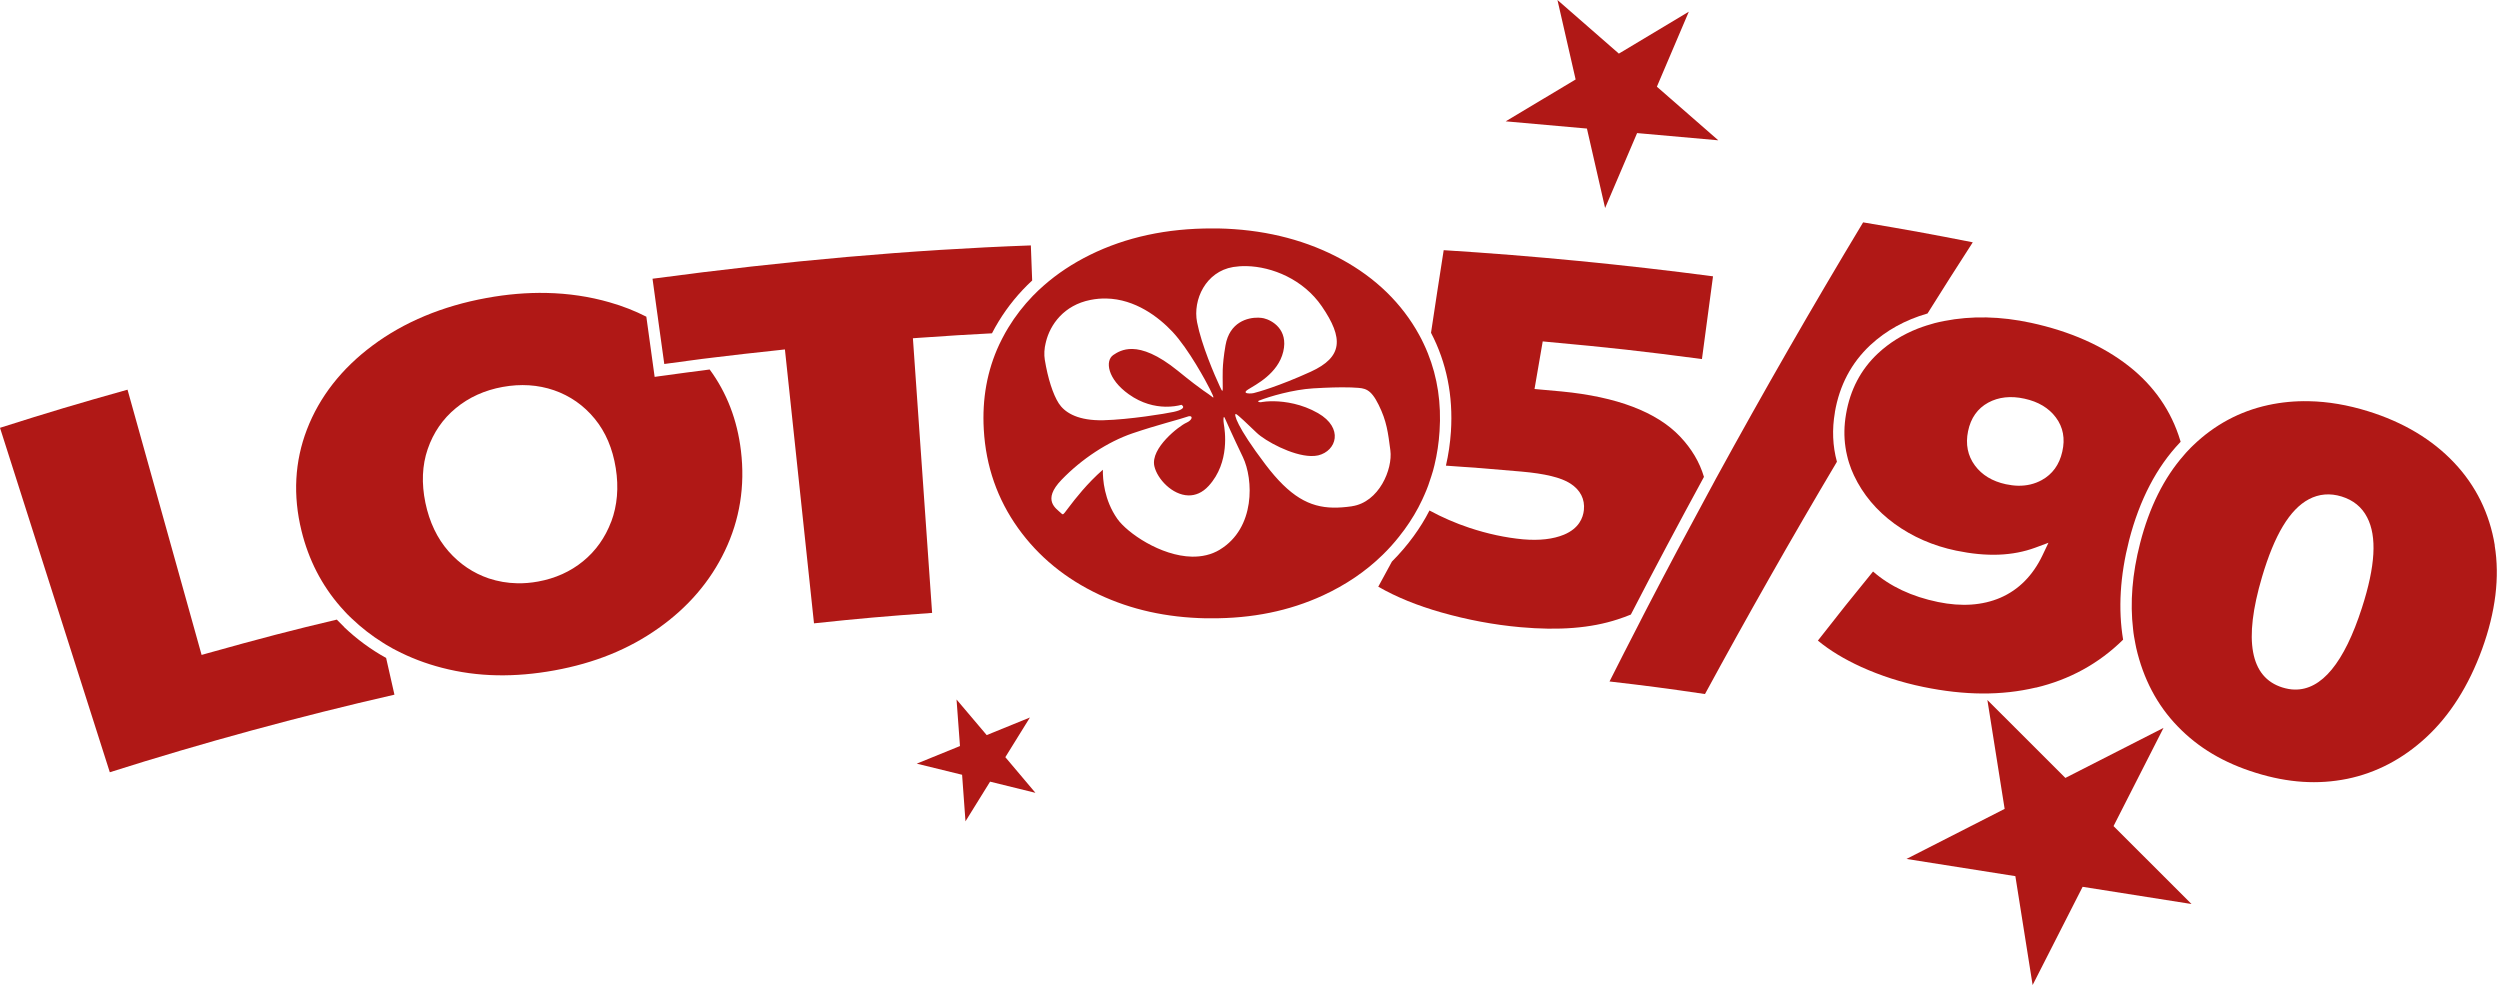 <svg width="436" height="172" viewBox="0 0 436 172" fill="none" xmlns="http://www.w3.org/2000/svg">
<path d="M377.32 126.94L360.2 135.67L346.6 122.08L349.61 141.07L332.49 149.8L351.48 152.8L354.49 171.79L363.21 154.66L382.2 157.66L368.6 144.07L377.32 126.94Z" fill="#B01816"/>
<path d="M276.76 22.42L279.93 36.28L285.51 23.21L299.67 24.47L288.96 15.12L294.53 2.04L282.33 9.35L271.62 0L274.79 13.86L262.59 21.16L276.76 22.42Z" fill="#B01816"/>
<path d="M179.62 125.13L172.08 128.2L166.82 121.99L167.42 130.11L159.88 133.18L167.79 135.12L168.38 143.24L172.67 136.32L180.58 138.27L175.33 132.05L179.62 125.13Z" fill="#B01816"/>
<path d="M60.02 109.35C59.58 108.93 59.16 108.5 58.74 108.06C51.06 109.87 45.39 111.35 36.11 113.95L35.16 114.22L22.24 67.96C13.44 70.43 8.71 71.84 0 74.61L19.15 134.68C35.45 129.51 52.14 124.96 68.79 121.15L67.34 114.75C64.67 113.27 62.22 111.47 60.01 109.36L60.02 109.35Z" fill="#B01816"/>
<path d="M123.77 64.44C121.22 64.76 118.54 65.13 115.15 65.59L114.17 65.73L112.72 55.23C110.74 54.22 108.61 53.38 106.33 52.73C102.83 51.72 99.14 51.17 95.3 51.09C91.93 51.02 88.44 51.31 84.84 51.97C77.16 53.37 70.47 56.16 64.97 60.26C59.57 64.28 55.72 69.21 53.53 74.9C51.39 80.47 51.07 86.41 52.58 92.57C53.82 97.63 56.11 102.08 59.4 105.84C59.64 106.13 59.9 106.41 60.17 106.69C60.43 106.97 60.69 107.25 60.98 107.52L61.39 107.91C63.04 109.48 64.83 110.87 66.75 112.07C67.13 112.32 67.52 112.55 67.92 112.77C68.29 113 68.68 113.21 69.08 113.41C71.55 114.7 74.21 115.72 77.07 116.46C80.19 117.27 83.38 117.71 86.69 117.77C89.89 117.83 93.2 117.55 96.67 116.92C103.71 115.64 109.65 113.23 114.82 109.57C119.97 105.94 123.88 101.39 126.42 96.06C129.02 90.64 129.96 84.76 129.22 78.61C128.58 73.23 126.74 68.47 123.76 64.43L123.77 64.44ZM106.6 90.96C105.55 93.75 103.9 96.08 101.69 97.88C99.48 99.69 96.85 100.87 93.85 101.42C92.6 101.65 91.37 101.75 90.17 101.72C88.48 101.69 86.84 101.4 85.26 100.88C82.54 99.96 80.17 98.37 78.21 96.13C76.24 93.88 74.89 91.04 74.19 87.69C73.49 84.3 73.62 81.14 74.59 78.32C75.57 75.47 77.21 73.06 79.5 71.18C81.77 69.3 84.52 68.05 87.67 67.48C90.82 66.91 93.83 67.1 96.62 68.06C99.41 69.03 101.8 70.69 103.71 73.02C105.61 75.33 106.85 78.22 107.39 81.65C107.93 85.03 107.65 88.16 106.61 90.96H106.6Z" fill="#B01816"/>
<path d="M159.23 58.99L160.21 58.92C165.45 58.55 169.04 58.33 173 58.13C173.36 57.42 173.75 56.74 174.16 56.06C175.77 53.42 177.73 51.03 180.01 48.92L179.78 42.8C158.84 43.56 137.23 45.47 113.8 48.61L114.53 53.94L114.7 55.15L114.87 56.41L115.85 63.48C118.28 63.14 120.35 62.87 122.31 62.61C122.71 62.57 123.09 62.52 123.48 62.47C123.86 62.42 124.24 62.38 124.62 62.33C128.02 61.91 131.33 61.54 135.91 61.05L136.89 60.94L141.96 108.71C150.05 107.85 154.45 107.47 162.56 106.89L159.21 58.98L159.23 58.99Z" fill="#B01816"/>
<path d="M284.42 107.18C288.56 99.16 292.82 91.16 297.17 83.17C296.41 80.6 295.02 78.26 292.99 76.12C288.92 71.84 281.97 69.2 272.35 68.27C270.89 68.13 270.16 68.07 268.69 67.94L267.62 67.84L269.05 59.54L269.96 59.63C280.83 60.62 286.3 61.23 296.82 62.62L298.75 48.19C283.2 46.14 267.42 44.61 251.78 43.63C251.03 48.41 250.29 53.22 249.57 58.04C252.28 63.24 253.45 69.04 253.04 75.29C252.9 77.33 252.61 79.3 252.17 81.21C256.35 81.48 259.91 81.76 265.3 82.24C269.44 82.6 272.25 83.28 273.86 84.32C275.61 85.44 276.43 87.05 276.23 88.95C276.09 90.31 275.37 92.16 272.75 93.25C270.86 94.03 268.47 94.3 265.64 94.06C262.59 93.78 259.43 93.1 256.26 92.05C253.86 91.25 251.53 90.24 249.3 89.03C248.51 90.59 247.58 92.08 246.54 93.51C245.39 95.09 244.12 96.57 242.75 97.94C242.01 99.27 241.25 100.69 240.37 102.32C243.51 104.13 247.21 105.63 251.38 106.81C255.92 108.1 260.55 108.97 265.14 109.38C271.89 109.99 277.46 109.55 282.12 108.02C282.92 107.76 283.69 107.48 284.42 107.18Z" fill="#B01816"/>
<path d="M320 71.9C320.8 67.21 322.88 63.28 326.17 60.2C328.91 57.65 332.26 55.79 336.16 54.67C338.76 50.51 341.39 46.38 344.05 42.26C336.7 40.81 332.57 40.06 324.93 38.78C316.08 53.47 307.5 68.41 299.27 83.45C299.03 83.9 298.79 84.35 298.55 84.79C298.28 85.28 298.02 85.76 297.76 86.25C294.24 92.73 290.78 99.23 287.4 105.74C287.13 106.26 286.86 106.77 286.6 107.29C286.35 107.77 286.11 108.24 285.87 108.72C284.12 112.09 282.41 115.47 280.7 118.85C287.13 119.59 290.78 120.07 297.35 121.04C304.71 107.48 312.39 93.95 320.36 80.53C319.61 77.78 319.49 74.89 320.01 71.9H320Z" fill="#B01816"/>
<path d="M355.04 119.93C360.9 118.54 366.03 115.74 370.27 111.56C369.39 106.24 369.73 100.43 371.31 94.24C373.12 87.21 376.11 81.46 380.17 77.19C380.21 77.14 380.26 77.09 380.3 77.05C380.28 76.98 380.25 76.9 380.24 76.83C378.68 71.67 375.66 67.3 371.25 63.84C366.74 60.3 361 57.77 354.21 56.3C348.9 55.15 343.82 55.05 339.08 55.98C338.51 56.09 337.96 56.21 337.41 56.35C336.92 56.48 336.45 56.62 335.99 56.77C335.47 56.93 334.97 57.12 334.48 57.3C331.81 58.35 329.49 59.79 327.52 61.63C324.54 64.41 322.67 67.97 321.95 72.22C321.61 74.19 321.57 76.12 321.85 77.99C321.92 78.48 322.01 78.97 322.13 79.45C322.23 79.9 322.35 80.34 322.49 80.77C322.72 81.5 323 82.21 323.33 82.91C324.89 86.22 327.27 89.06 330.4 91.34C333.53 93.62 337.16 95.2 341.15 96.03C346.5 97.14 351 96.97 354.96 95.51L357.25 94.66L356.2 96.87C354.52 100.38 352.06 102.86 348.88 104.24C345.77 105.58 342.1 105.84 337.99 104.99C333.42 104.05 329.62 102.26 326.66 99.67C322.84 104.35 320.73 106.99 317.04 111.72C319.09 113.42 321.63 114.96 324.61 116.32C327.94 117.83 331.58 119.01 335.42 119.8C342.63 121.29 349.05 121.33 355.05 119.91L355.04 119.93ZM356.08 83.73C354.84 84.41 353.45 84.74 351.94 84.71C351.26 84.7 350.56 84.6 349.82 84.45C347.46 83.94 345.65 82.84 344.43 81.19C343.17 79.49 342.76 77.48 343.23 75.2C343.7 72.9 344.89 71.23 346.74 70.22C348.54 69.24 350.68 69 353.07 69.53C355.47 70.05 357.31 71.15 358.54 72.8C359.81 74.49 360.19 76.5 359.66 78.78C359.15 81.05 357.94 82.71 356.08 83.73Z" fill="#B01816"/>
<path d="M435.09 95.11C434.64 92.33 433.81 89.73 432.63 87.32C431.44 84.91 429.9 82.7 428.01 80.7C424.18 76.64 419.12 73.62 412.99 71.72C409.45 70.62 405.98 70.03 402.65 69.97C400.21 69.92 397.84 70.15 395.55 70.65C390.59 71.73 386.21 74.09 382.5 77.66C382.22 77.93 381.94 78.2 381.68 78.49C381.65 78.51 381.63 78.54 381.61 78.56C381.35 78.83 381.09 79.11 380.85 79.41C377.39 83.34 374.83 88.5 373.23 94.75C371.86 100.07 371.46 105.09 372.01 109.73C372.05 110.17 372.11 110.59 372.18 111.02C372.24 111.43 372.32 111.83 372.4 112.22C372.44 112.47 372.5 112.72 372.55 112.97C373.78 118.36 376.2 122.98 379.78 126.67C383.38 130.41 387.85 133.06 393.45 134.79C399.05 136.53 404.25 136.86 409.35 135.83C414.41 134.79 419.04 132.37 423.1 128.62C427.26 124.79 430.54 119.61 432.87 113.22C435.23 106.72 435.98 100.63 435.07 95.12L435.09 95.11ZM411.92 106.01C410.38 110.79 408.62 114.38 406.66 116.76C404.7 119.14 402.54 120.31 400.18 120.26C399.5 120.25 398.79 120.12 398.07 119.9C392.43 118.15 391.23 111.66 394.5 100.61C396.67 93.28 399.33 88.84 402.66 87.07C404.43 86.13 406.36 85.97 408.38 86.59C410.41 87.22 411.91 88.43 412.83 90.23C414.57 93.57 414.27 98.73 411.92 106.01Z" fill="#B01816"/>
<path d="M244.04 93.53C244.34 93.15 244.65 92.76 244.94 92.36C246.14 90.71 247.18 88.98 248.03 87.16C248.18 86.86 248.32 86.55 248.44 86.25C248.9 85.22 249.29 84.15 249.62 83.06C249.73 82.74 249.82 82.42 249.92 82.09C250.01 81.77 250.09 81.45 250.17 81.12C250.63 79.22 250.93 77.24 251.06 75.19C251.38 70.35 250.71 65.83 249.02 61.62C248.79 61.05 248.55 60.48 248.28 59.93C248.04 59.42 247.79 58.91 247.51 58.42C247.32 58.07 247.13 57.74 246.93 57.4C243.72 52.04 239 47.74 232.81 44.62C226.85 41.62 220.02 39.99 212.43 39.84C212.11 39.84 211.8 39.84 211.48 39.84C203.5 39.81 196.34 41.37 190.1 44.45C187.06 45.95 184.37 47.74 182.04 49.79C181.72 50.07 181.4 50.36 181.09 50.65C180.77 50.96 180.44 51.28 180.13 51.6C178.5 53.29 177.08 55.12 175.86 57.12C175.68 57.42 175.49 57.74 175.32 58.04C175.12 58.38 174.95 58.73 174.77 59.07C174.59 59.4 174.43 59.74 174.27 60.08C172.15 64.62 171.27 69.57 171.57 74.88C171.93 81.37 173.98 87.1 177.55 92.1C181.13 97.1 185.84 100.94 191.69 103.7C197.29 106.33 203.44 107.69 210.26 107.83C210.57 107.83 210.87 107.84 211.18 107.83C218.38 107.87 224.84 106.55 230.71 103.85C234.7 102.01 238.17 99.66 241.12 96.78C242.16 95.77 243.13 94.69 244.04 93.54V93.53ZM215.03 46.57C215.77 46.46 216.55 46.39 217.37 46.41C221.84 46.5 227.3 48.71 230.53 53.43C234.35 59.01 234.19 62.27 228.59 64.83C222.97 67.39 219.25 68.41 218.66 68.55C218.46 68.6 218.15 68.63 217.87 68.62C217.31 68.61 216.84 68.44 217.69 67.91C218.95 67.11 222.89 65.18 223.8 61.32C224.72 57.45 221.83 55.85 220.41 55.51C220.17 55.46 219.84 55.41 219.46 55.4C217.59 55.36 214.44 56.17 213.73 60.22C213.07 64.02 213.26 65.66 213.24 66.74C213.23 67.45 213.3 68.16 213.17 68.15C213.11 68.15 212.99 67.96 212.78 67.49C211.82 65.43 209.54 60.15 208.77 56.2C208 52.25 210.3 47.37 215.05 46.57H215.03ZM182.39 59.71H182.41V59.63C183.15 56.59 185.55 53.23 190.16 52.31C191.11 52.12 192.04 52.04 192.93 52.06C197.99 52.16 202.07 55.3 204.47 57.85C207.3 60.86 210.42 66.67 210.98 67.81C211.41 68.69 211.73 69.32 211.58 69.32C211.53 69.32 211.44 69.26 211.3 69.13C210.67 68.58 210.02 68.42 205.42 64.67C201.85 61.78 199.3 60.9 197.48 60.86C195.84 60.83 194.8 61.48 194.16 61.91C192.69 62.91 193.13 66.11 196.86 68.76C199.14 70.39 201.41 70.89 203.23 70.93C204.39 70.95 205.36 70.79 206.06 70.6C206.77 71.08 206.1 71.52 204.7 71.83C203.3 72.14 196.93 73.18 192.44 73.29C192.15 73.29 191.88 73.29 191.6 73.29C187.66 73.21 185.61 71.83 184.65 70.35C183.63 68.76 182.75 66.01 182.21 62.73C182.07 61.86 182.11 60.81 182.39 59.7V59.71ZM212.74 95.86C211.25 96.76 209.58 97.11 207.87 97.08C202.43 96.97 196.58 92.94 194.85 90.47C192.57 87.21 192.31 83.61 192.34 81.92C189.61 84.3 187.49 87.03 186.44 88.42C185.71 89.38 185.51 89.7 185.33 89.69C185.26 89.69 185.18 89.62 185.08 89.52C184.24 88.7 181.64 87.29 185.15 83.66C188.66 80.02 193.22 77.04 197.49 75.58C201.77 74.12 205.98 73.08 207.04 72.68C207.22 72.6 207.38 72.58 207.5 72.58C208.06 72.59 207.9 73.29 206.9 73.73C205.68 74.26 200.6 78.14 201.32 81.3C201.82 83.53 204.45 86.34 207.26 86.4C208.46 86.42 209.69 85.95 210.8 84.73C214.56 80.61 213.6 74.96 213.44 73.98C213.33 73.25 213.36 72.73 213.47 72.73C213.51 72.73 213.57 72.8 213.63 72.96C213.89 73.54 214.94 75.93 216.77 79.74C218.59 83.55 218.99 92.07 212.73 95.86H212.74ZM235.74 88.3C234.6 88.46 233.52 88.55 232.49 88.53C228.36 88.45 224.95 86.62 220.69 81C215.58 74.26 215.18 72.19 215.52 72.2C215.54 72.2 215.55 72.21 215.57 72.21C215.98 72.41 217.47 73.86 219.17 75.48C220.66 76.91 225.34 79.47 228.64 79.53C229.09 79.53 229.51 79.51 229.89 79.42C233.1 78.64 234.37 74.65 229.86 72.05C227.03 70.43 224.15 70.02 222.24 69.98C221.09 69.96 220.3 70.07 220.09 70.11C219.98 70.14 219.88 70.16 219.8 70.15C219.48 70.15 219.39 69.96 219.39 69.96L219.62 69.85C221.38 69.15 225.48 67.95 229.02 67.73C231.74 67.57 233.58 67.53 235.06 67.56C235.51 67.56 235.92 67.58 236.32 67.61C238.02 67.69 239.04 67.76 240.44 70.61C241.85 73.46 242.07 75.42 242.48 78.54C242.91 81.81 240.52 87.6 235.76 88.29L235.74 88.3Z" fill="#B01816"/>
</svg>
